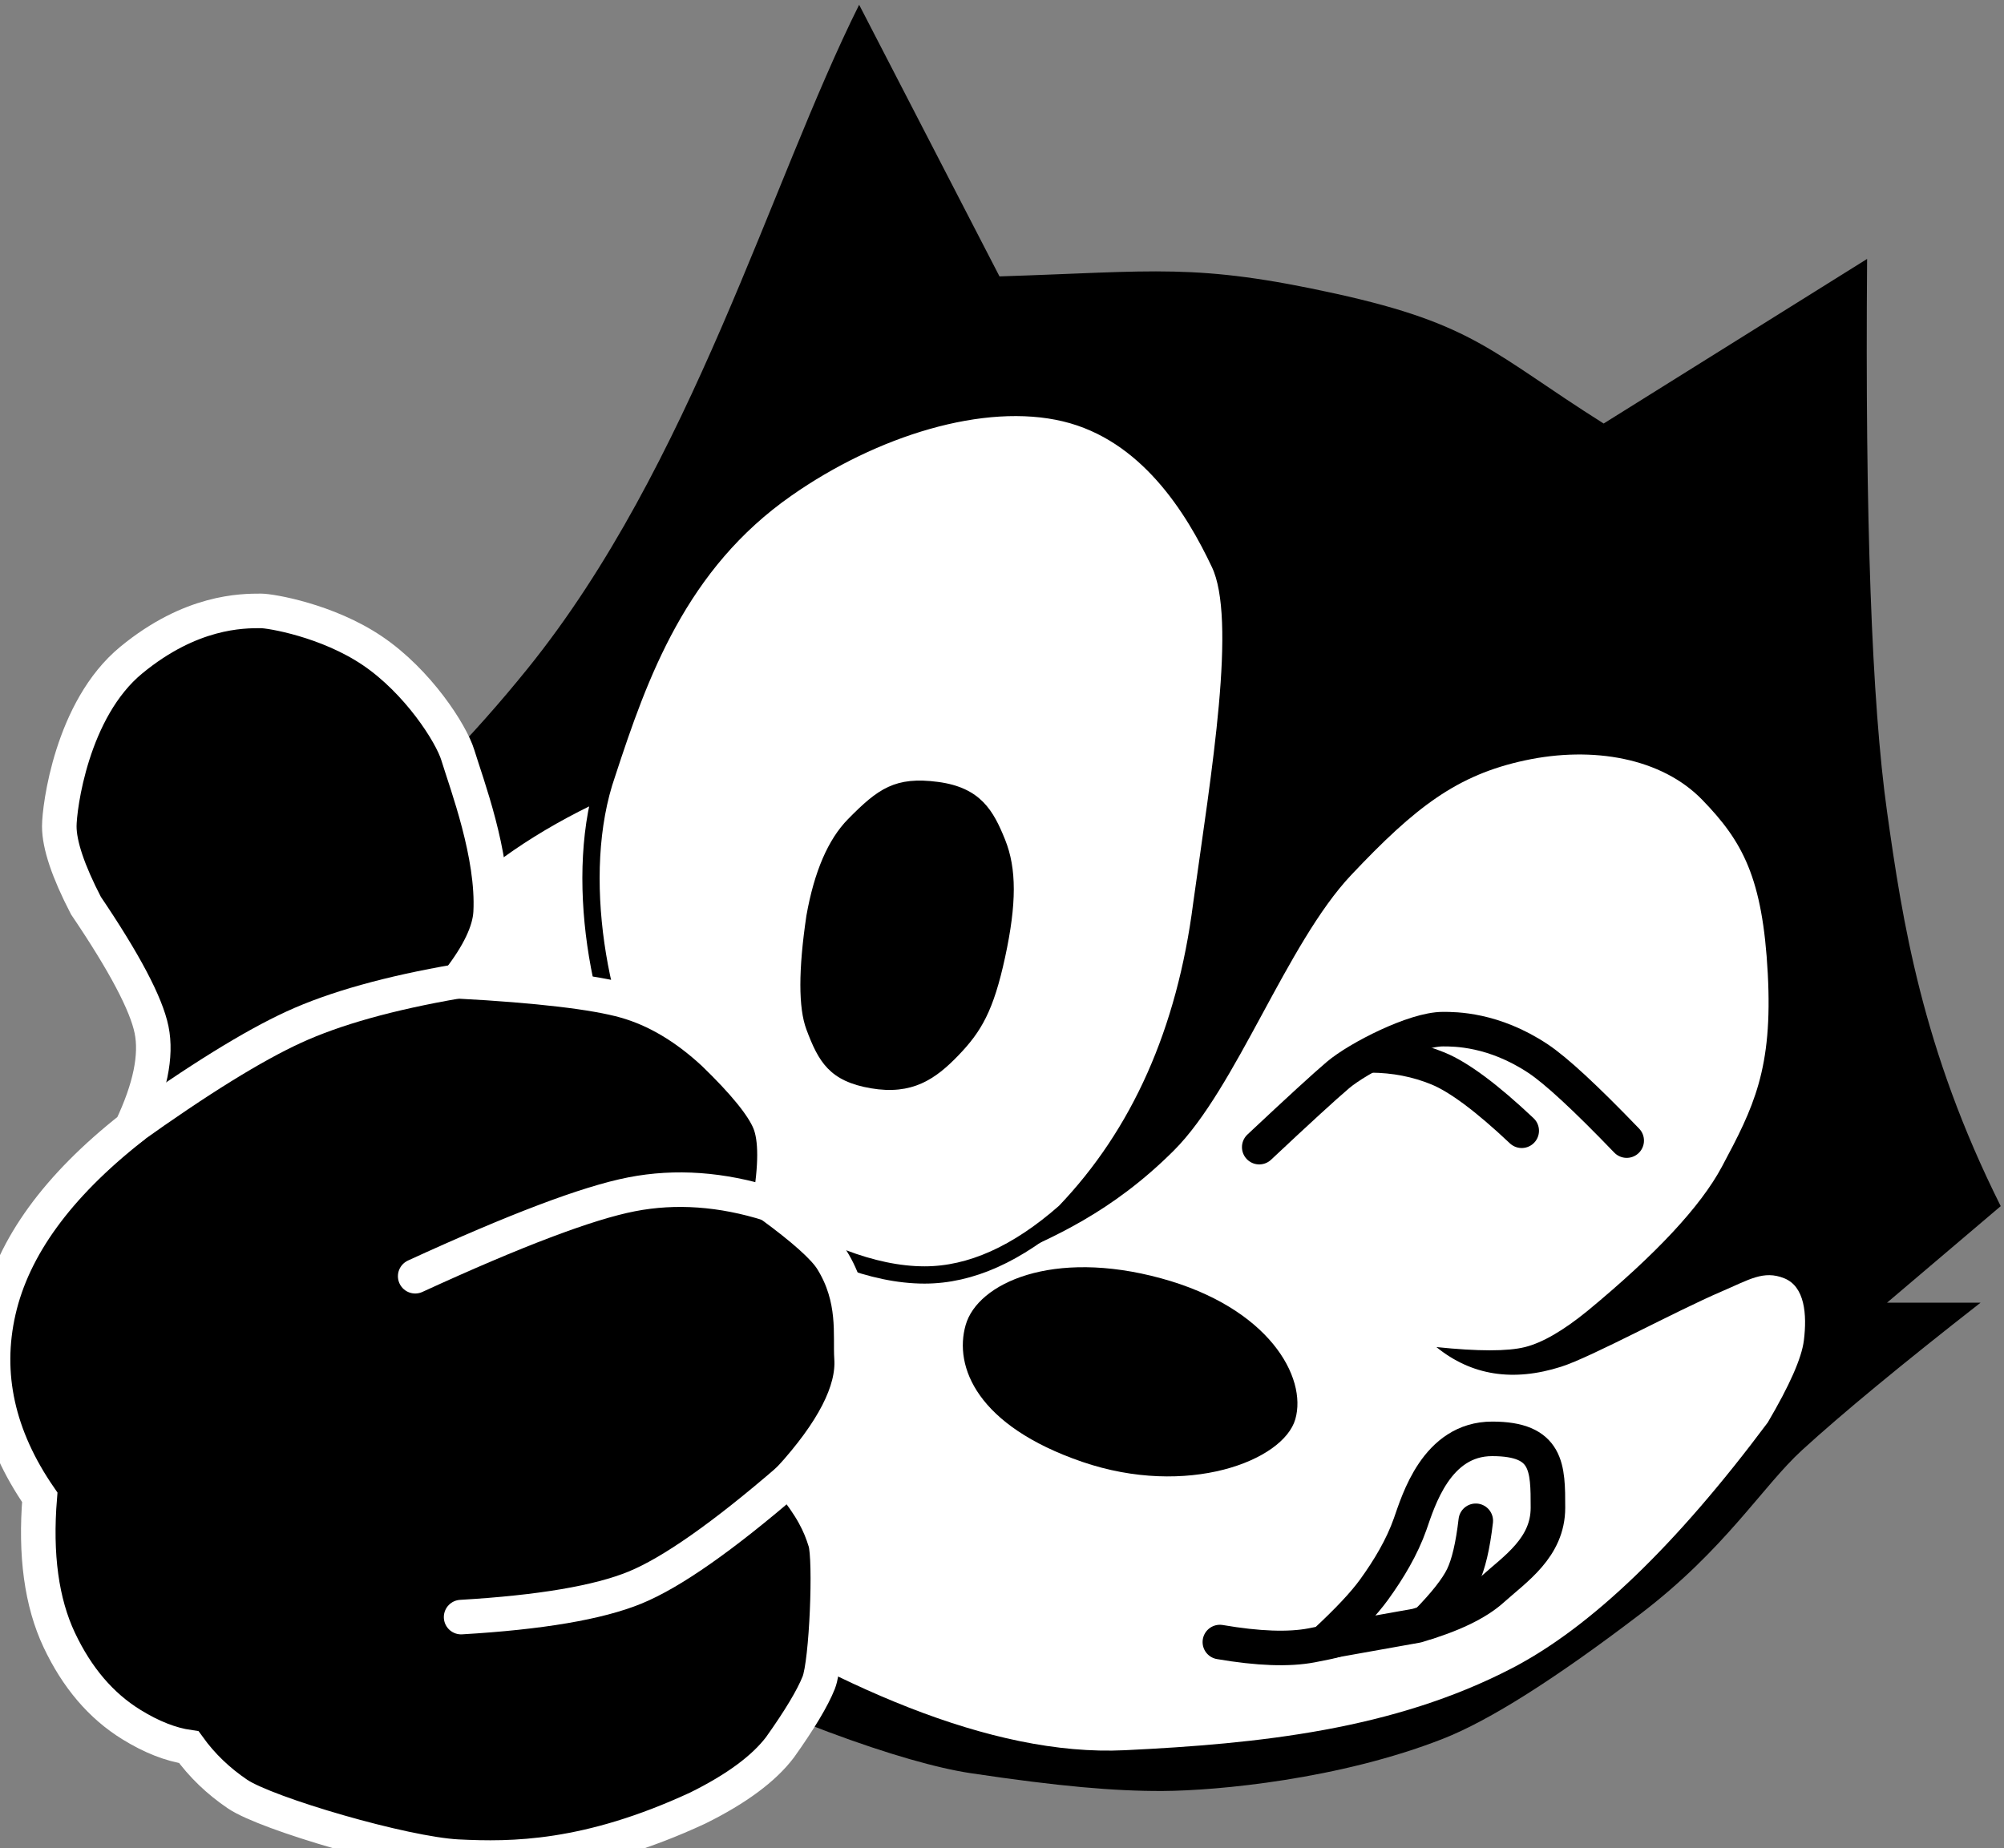 <?xml version="1.0" encoding="UTF-8"?>
<svg width="116px" height="107px" viewBox="0 0 116 107" version="1.1" xmlns="http://www.w3.org/2000/svg" xmlns:xlink="http://www.w3.org/1999/xlink">
    <rect x="0" y="0" width="116" height="107" fill="#808080" stroke="none"/>
    <!-- Generator: Sketch 52.2 (67145) - http://www.bohemiancoding.com/sketch -->
    <title>felix</title>
    <desc>Created with Sketch.</desc>
    <g id="felix" stroke="none" stroke-width="1" fill="none" fill-rule="evenodd">
        <path d="M30.54,38.713 C40.036,26.947 44.591,10.571 49.731,0.276 L57.855,16.003 C66.916,15.717 69.188,15.214 77.306,17.001 C85.424,18.787 86.386,20.459 92.826,24.522 L108.076,14.992 C107.958,30.009 108.343,40.676 109.23,46.995 C110.117,53.314 111.252,60.726 115.81,69.835 L109.23,75.424 L114.645,75.424 C110.052,79.014 106.607,81.861 104.31,83.962 C102.014,86.064 99.882,89.69 94.946,93.453 C90.01,97.216 86.203,99.623 83.524,100.675 C77.56,103.018 70.482,103.679 67.326,103.697 C64.534,103.712 61.287,103.431 56.178,102.665 C52.38,102.096 44.754,99.455 35.929,94.884 C29.552,91.582 24.266,86.992 21.234,83.962 C18.288,81.018 14.426,74.854 9.65,65.47 L13.828,65.47 L7.561,58.259 C16.55,53.072 24.21,46.557 30.54,38.713 Z" id="Shape" fill="#000000" fill-rule="nonzero"></path>
        <path d="" id="Path-9" stroke="#979797" fill-rule="nonzero"></path>
        <path d="M57.887,72.981 C60.886,71.692 64.344,70.215 67.953,66.609 C71.561,63.003 74.48,54.62 78.208,50.668 C81.935,46.717 84.339,44.871 88.273,44.026 C92.207,43.181 96.183,43.89 98.528,46.304 C100.873,48.718 102.029,50.823 102.326,56.361 C102.623,61.9 101.506,64.118 99.668,67.558 C98.442,69.851 95.847,72.634 91.881,75.908 C90.481,77.048 89.278,77.744 88.273,77.995 C87.268,78.246 85.559,78.246 83.145,77.995 C85.171,79.64 87.577,80.019 90.362,79.134 C92.121,78.575 96.95,75.933 99.668,74.769 C101.254,74.089 102.082,73.533 103.276,74.01 C104.47,74.487 104.605,76.097 104.415,77.616 C104.289,78.628 103.592,80.209 102.326,82.36 C97.015,89.479 92.077,94.223 87.513,96.592 C80.667,100.146 72.901,100.962 65.104,101.337 C57.307,101.711 48.202,97.541 39.276,91.848 C30.35,86.155 28.451,85.017 23.893,79.134 C19.335,73.251 18.955,67.558 20.665,61.106 C22.564,54.78 27.312,49.846 34.908,46.304 C48.228,64.948 55.888,73.84 57.887,72.981 Z" id="Path-10" fill="#FFFFFF" fill-rule="nonzero"></path>
        <path d="M61.645,23.911 C66.393,25.05 69.092,29.414 70.611,32.64 C72.131,35.866 70.611,44.785 69.559,52.376 C68.615,59.714 65.977,65.648 61.645,70.178 C58.887,72.606 56.178,73.82 53.519,73.82 C47.442,73.82 40.036,68.127 37.377,63.573 C34.718,59.018 33.082,50.668 35.134,44.785 C36.997,39.092 39.276,32.64 45.543,28.276 C50.546,24.777 56.898,22.772 61.645,23.911 Z" id="Path-4" stroke="#000000" fill="#FFFFFF" fill-rule="nonzero"></path>
        <path d="M50.409,63.011 C52.798,63.419 54.141,62.493 55.476,61.106 C56.812,59.718 57.51,58.516 58.18,55.421 C58.849,52.327 58.852,50.291 58.18,48.618 C57.507,46.945 56.769,45.598 54.295,45.272 C51.82,44.946 50.826,45.657 49.092,47.421 C47.936,48.596 47.131,50.462 46.678,53.016 C46.212,56.159 46.212,58.356 46.678,59.605 C47.378,61.48 48.021,62.604 50.409,63.011 Z" id="Path-2" fill="#000000" fill-rule="nonzero"></path>
        <path d="M64.164,85.207 C70.582,85.538 75.35,81.948 75.35,79.433 C75.351,76.917 72.112,73.649 65.616,73.735 C59.121,73.821 55.504,76.932 55.504,79.448 C55.503,81.963 57.747,84.875 64.164,85.207 Z" id="Oval" fill="#000000" fill-rule="nonzero" transform="translate(65.427, 79.481) rotate(16) translate(-65.427, -79.481) "></path>
        <path d="M72.89,66.419 C75.152,64.295 76.671,62.903 77.448,62.244 C78.614,61.256 81.879,59.587 83.525,59.587 C84.209,59.587 86.45,59.578 89.033,61.295 C90.075,61.989 91.784,63.57 94.16,66.04" id="Path-11" stroke="#000000" stroke-width="2" stroke-linecap="round" fill-rule="nonzero"></path>
        <path d="M88.083,65.47 C86.061,63.563 84.447,62.361 83.24,61.865 C82.034,61.368 80.736,61.115 79.347,61.106" id="Path-12" stroke="#000000" stroke-width="2" stroke-linecap="round" fill-rule="nonzero"></path>
        <path d="M76.688,95.074 C78.013,93.845 78.963,92.833 79.537,92.038 C80.399,90.846 81.158,89.571 81.626,88.243 C82.094,86.914 83.145,83.309 86.374,83.309 C89.602,83.309 89.602,84.981 89.602,87.294 C89.602,89.606 87.715,90.832 86.374,92.038 C85.48,92.842 84.024,93.538 82.006,94.125 L76.688,95.074 Z" id="Path-13" stroke="#000000" stroke-width="2" stroke-linejoin="round" fill-rule="nonzero"></path>
        <path d="M70.611,95.074 C72.827,95.454 74.599,95.517 75.929,95.264 C77.258,95.011 77.701,94.884 77.258,94.884" id="Path-14" stroke="#000000" stroke-width="2" stroke-linecap="round" fill-rule="nonzero"></path>
        <path d="M82.576,93.936 C83.63,92.862 84.327,91.977 84.665,91.279 C85.003,90.581 85.256,89.506 85.424,88.053" id="Path-15" stroke="#000000" stroke-width="2" stroke-linecap="round" fill-rule="nonzero"></path>
        <g id="Group" transform="translate(-0.466, 35.37)" fill-rule="nonzero" stroke="#FFFFFF" stroke-width="2">
            <path d="M45.622,65.789 C44.683,67.032 43.093,68.208 40.854,69.316 C34.467,72.279 30.082,72.286 26.967,72.13 C23.852,71.975 15.899,69.645 14.217,68.507 C13.095,67.748 12.154,66.842 11.395,65.789 C10.344,65.637 9.235,65.201 8.067,64.479 C6.315,63.397 4.926,61.768 3.898,59.592 C2.871,57.416 2.494,54.66 2.768,51.324 C0.341,47.804 -0.452,44.203 0.388,40.522 C1.228,36.84 3.787,33.314 8.067,29.941 C9.155,27.652 9.546,25.756 9.239,24.253 C8.932,22.75 7.666,20.353 5.439,17.061 C4.412,15.077 3.898,13.548 3.898,12.472 C3.898,11.396 4.607,5.693 8.067,2.847 C11.527,-2.84217094e-14 14.475,-2.84217094e-14 15.573,-2.84217094e-14 C16.121,-2.84217094e-14 19.416,0.545 22.03,2.315 C24.645,4.085 26.579,7.08 26.967,8.35 C27.485,10.044 29.04,14.139 28.866,17.459 C28.809,18.563 28.176,19.891 26.967,21.444 C31.652,21.703 34.88,22.083 36.653,22.583 C38.426,23.082 40.135,24.094 41.78,25.619 C43.549,27.329 44.626,28.658 45.009,29.604 C45.392,30.55 45.392,32.132 45.009,34.348 C46.961,35.773 48.164,36.848 48.617,37.574 C50.027,39.833 49.669,41.986 49.757,43.267 C49.886,45.167 48.684,47.508 46.148,50.289 C47.476,51.917 47.919,52.866 48.237,53.894 C48.556,54.923 48.325,60.879 47.858,62.054 C47.504,62.944 46.759,64.189 45.622,65.789 Z" id="Path-5" fill="#000000"></path>
            <path d="M7.976,29.983 C11.935,27.152 15.1,25.191 17.472,24.101 C19.843,23.011 23.008,22.125 26.967,21.444" id="Path-6"></path>
            <path d="M24.499,38.523 C30.308,35.855 34.486,34.274 37.033,33.779 C39.579,33.284 42.238,33.474 45.009,34.348" id="Path-7" stroke-linecap="round"></path>
            <path d="M27.157,58.259 C31.749,57.989 35.104,57.419 37.223,56.551 C39.341,55.683 42.317,53.596 46.148,50.289" id="Path-8" stroke-linecap="round"></path>
        </g>
        <g id="Group-2" transform="translate(33.958, 23.531)"></g>
    </g>
</svg>